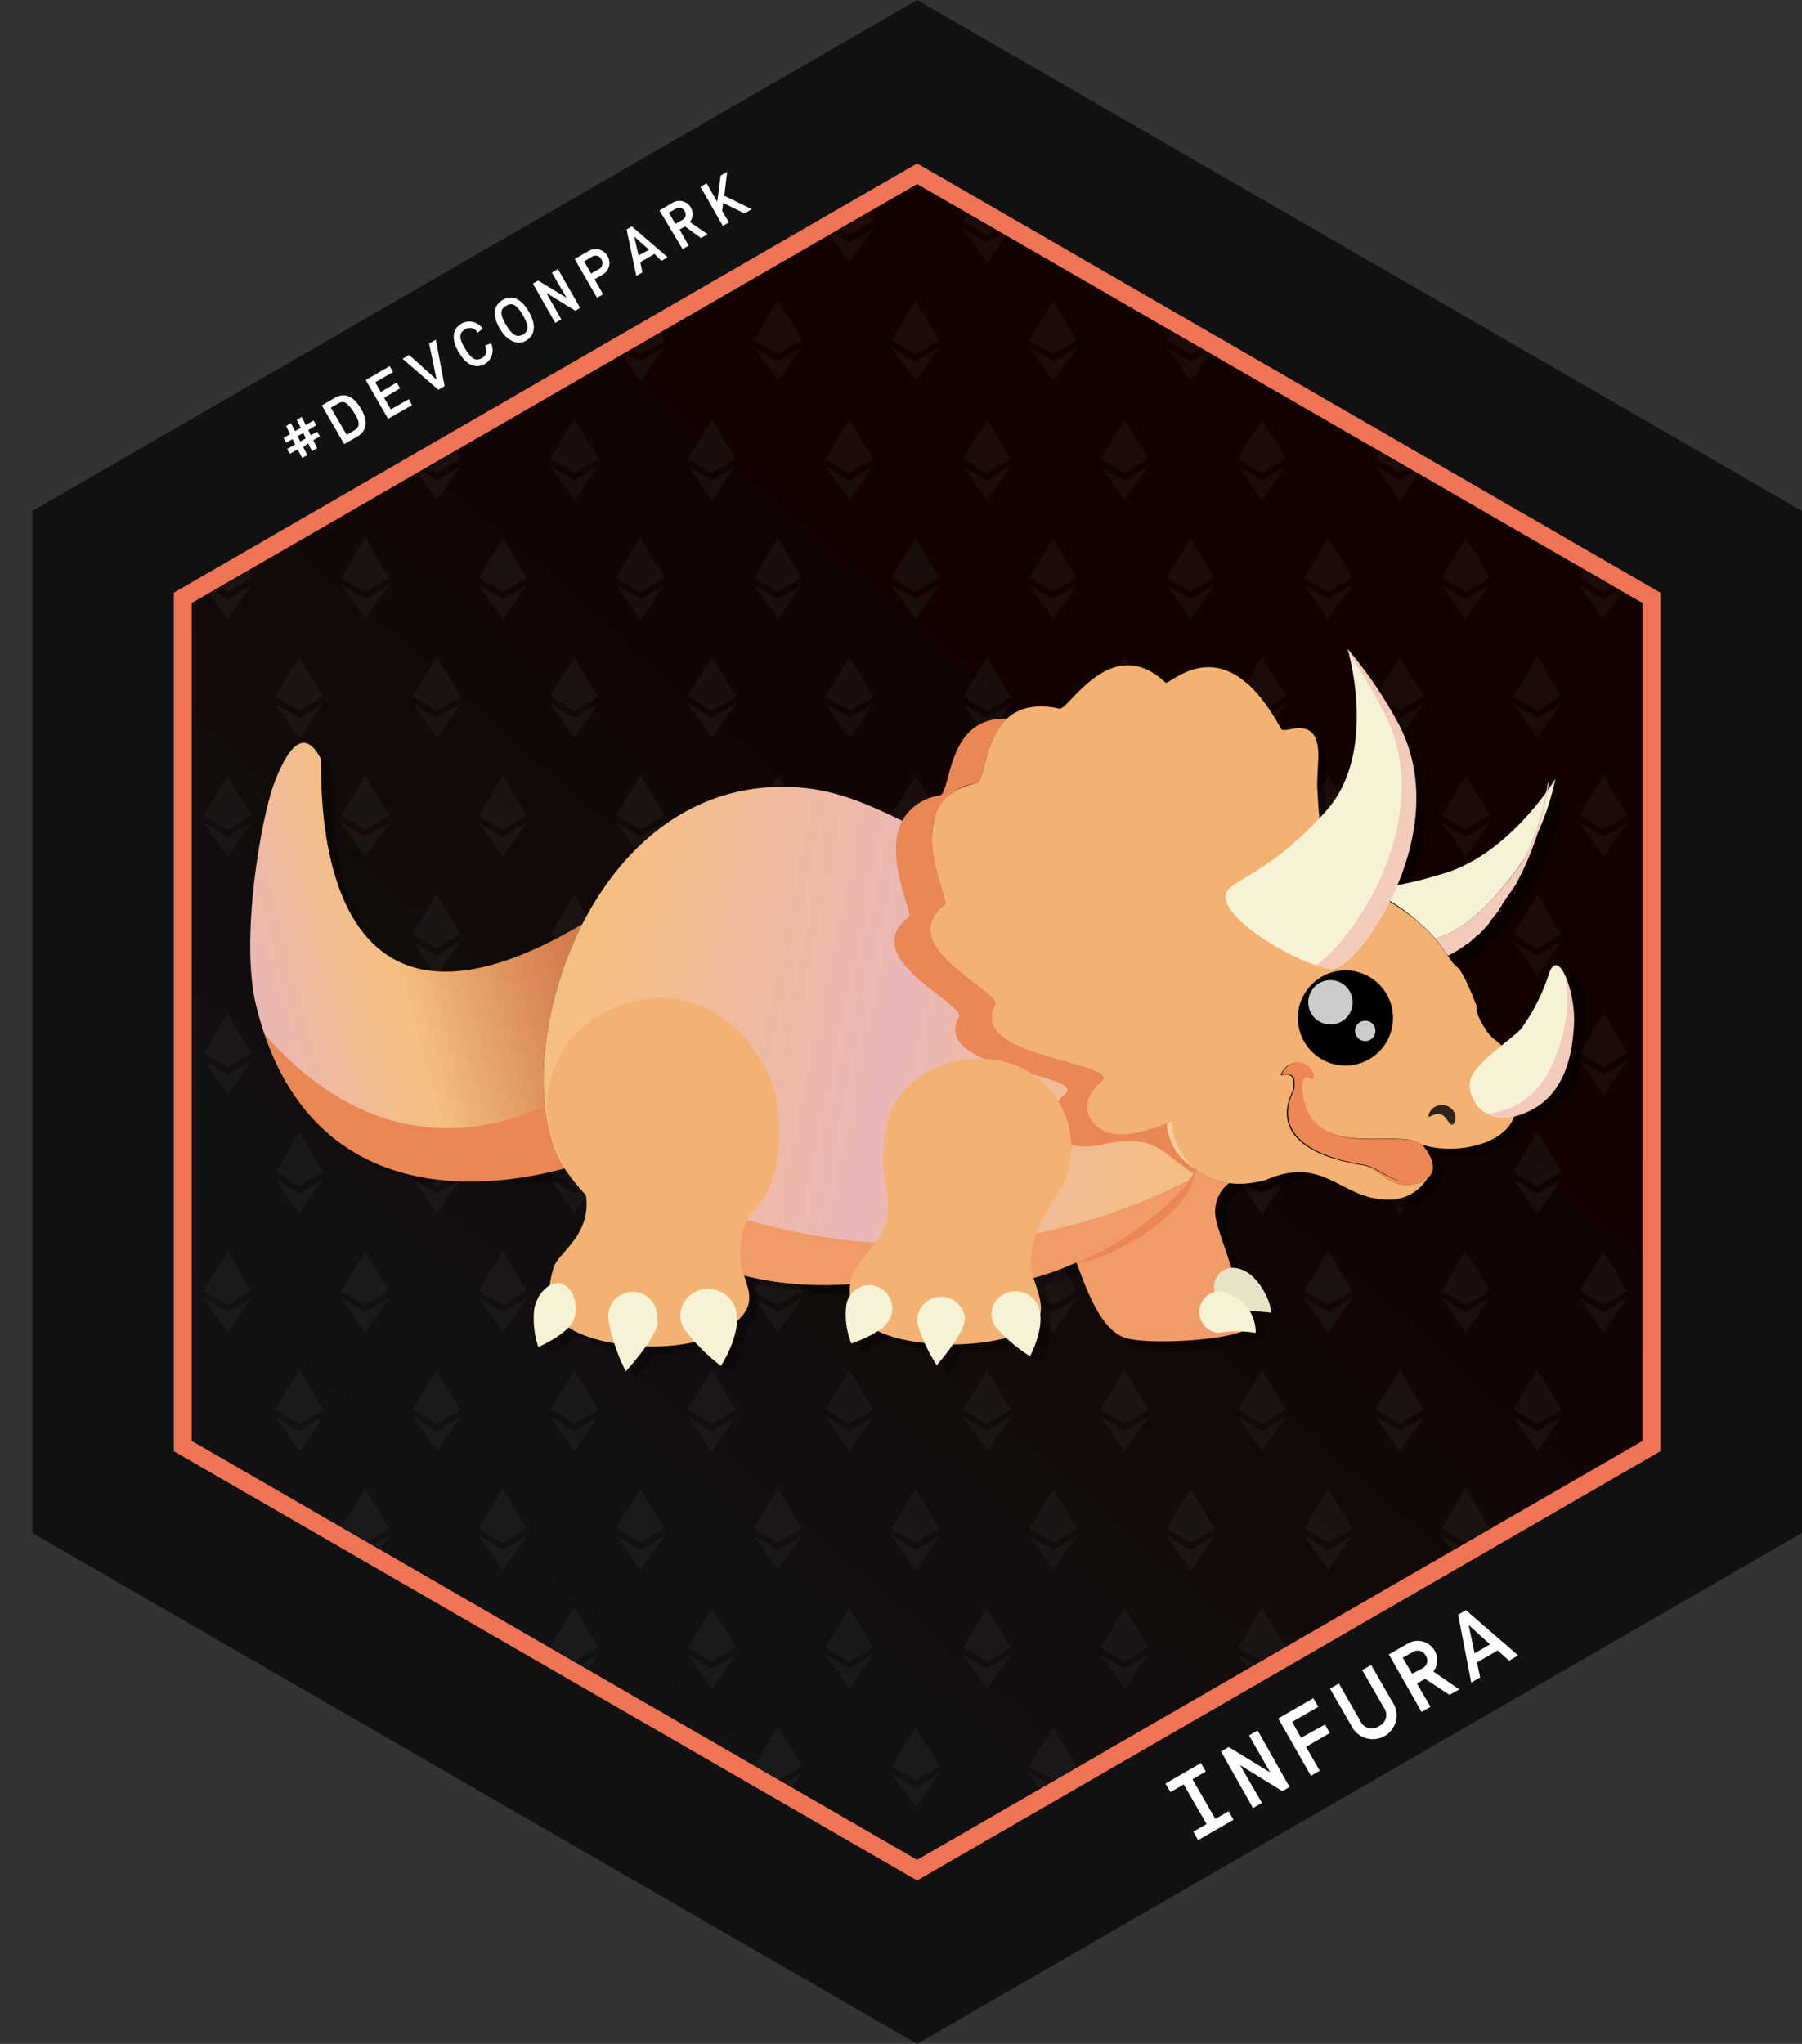<svg xmlns="http://www.w3.org/2000/svg" xmlns:xlink="http://www.w3.org/1999/xlink" viewBox="0 0 112.88 128"><rect x="0" y="0" width="112.88" height="128" fill="#333333" stroke="none"/><defs><style>.cls-1{fill:none}.cls-2{fill:#111}.cls-3{stroke:#ef7455;stroke-miterlimit:10;stroke-width:1.12px;fill:url(#linear-gradient)}.cls-4{clip-path:url(#clip-path)}.cls-5{opacity:.04}.cls-21,.cls-6{fill:#fff}.cls-16,.cls-7{opacity:.3}.cls-8{opacity:.15}.cls-9{fill:url(#linear-gradient-2)}.cls-10{fill:#ea8754}.cls-11{fill:#f19b68}.cls-12{fill:url(#linear-gradient-3)}.cls-13,.cls-14{fill:#f3b271}.cls-14,.cls-18{opacity:.5}.cls-15{fill:#ef8754}.cls-16,.cls-17{fill:#f6f2d5}.cls-18{fill:#f2a2a1}.cls-19{fill:#e8e3c7}.cls-20,.cls-21{opacity:.8}</style><linearGradient id="linear-gradient" x1="109.69" x2="24.55" y1="4.01" y2="101.78" gradientUnits="userSpaceOnUse"><stop offset=".42" stop-color="#120200"/><stop offset=".95" stop-color="#121212"/></linearGradient><clipPath id="clip-path"><polygon points="102.83 90.2 102.83 37.8 57.45 11.6 12.07 37.8 12.07 90.2 57.45 116.4 102.83 90.2" class="cls-1"/></clipPath><linearGradient id="linear-gradient-2" x1="15.7" x2="34.86" y1="62.93" y2="57.73" gradientUnits="userSpaceOnUse"><stop offset="0" stop-color="#eab7b8"/><stop offset=".29" stop-color="#f1bc92"/><stop offset=".48" stop-color="#f5bf7f"/><stop offset=".79" stop-color="#e0965f"/><stop offset="1" stop-color="#d47e4d"/></linearGradient><linearGradient id="linear-gradient-3" x1="36.2" x2="76.3" y1="62.01" y2="70.42" gradientUnits="userSpaceOnUse"><stop offset="0" stop-color="#f5bf7f"/><stop offset=".26" stop-color="#efbaa0"/><stop offset=".49" stop-color="#eab7b8"/><stop offset=".8" stop-color="#f1bc92"/><stop offset="1" stop-color="#f5bf7f"/></linearGradient></defs><title>infura</title><g id="Layer_2" data-name="Layer 2"><g id="Layer_1-2" data-name="Layer 1"><polygon points="112.88 96 112.88 32 57.45 0 2.02 32 2.02 96 57.45 128 112.88 96" class="cls-2"/><polygon points="103.45 90.56 103.45 37.44 57.45 10.88 11.45 37.44 11.45 90.56 57.45 117.12 103.45 90.56" class="cls-3"/><g class="cls-4"><g class="cls-5"><polygon points="3 13.85 1.5 11.37 0 13.85 1.5 14.74 3 13.85" class="cls-6"/><polygon points="1.5 15.2 0 14.31 1.5 16.44 3 14.31 1.5 15.2" class="cls-6"/><polygon points="11.62 13.85 10.12 11.37 8.62 13.85 10.12 14.74 11.62 13.85" class="cls-6"/><polygon points="10.12 15.2 8.62 14.31 10.12 16.44 11.62 14.31 10.12 15.2" class="cls-6"/><polygon points="20.23 13.85 18.74 11.37 17.24 13.85 18.74 14.74 20.23 13.85" class="cls-6"/><polygon points="18.74 15.2 17.24 14.31 18.74 16.44 20.24 14.31 18.74 15.2" class="cls-6"/><polygon points="28.85 13.85 27.35 11.37 25.86 13.85 27.35 14.74 28.85 13.85" class="cls-6"/><polygon points="27.35 15.2 25.85 14.31 27.36 16.44 28.85 14.31 27.35 15.2" class="cls-6"/><polygon points="37.47 13.85 35.97 11.37 34.48 13.85 35.97 14.74 37.47 13.85" class="cls-6"/><polygon points="35.97 15.2 34.47 14.31 35.98 16.44 37.47 14.31 35.97 15.2" class="cls-6"/><polygon points="46.09 13.85 44.59 11.37 43.09 13.85 44.59 14.74 46.09 13.85" class="cls-6"/><polygon points="44.59 15.2 43.09 14.31 44.59 16.44 46.09 14.31 44.59 15.2" class="cls-6"/><polygon points="54.7 13.85 53.21 11.37 51.71 13.85 53.21 14.74 54.7 13.85" class="cls-6"/><polygon points="53.21 15.2 51.71 14.31 53.21 16.44 54.71 14.31 53.21 15.2" class="cls-6"/><polygon points="63.32 13.85 61.83 11.37 60.33 13.85 61.83 14.74 63.32 13.85" class="cls-6"/><polygon points="61.83 15.2 60.33 14.31 61.83 16.44 63.33 14.31 61.83 15.2" class="cls-6"/><polygon points="71.94 13.85 70.44 11.37 68.95 13.85 70.44 14.74 71.94 13.85" class="cls-6"/><polygon points="70.44 15.2 68.94 14.31 70.45 16.44 71.94 14.31 70.44 15.2" class="cls-6"/><polygon points="80.56 13.85 79.06 11.37 77.56 13.85 79.06 14.74 80.56 13.85" class="cls-6"/><polygon points="79.06 15.2 77.56 14.31 79.06 16.44 80.56 14.31 79.06 15.2" class="cls-6"/><polygon points="89.18 13.85 87.68 11.37 86.18 13.85 87.68 14.74 89.18 13.85" class="cls-6"/><polygon points="87.68 15.2 86.18 14.31 87.68 16.44 89.18 14.31 87.68 15.2" class="cls-6"/><polygon points="97.8 13.85 96.3 11.37 94.8 13.85 96.3 14.74 97.8 13.85" class="cls-6"/><polygon points="96.3 15.2 94.8 14.31 96.3 16.44 97.8 14.31 96.3 15.2" class="cls-6"/><polygon points="106.41 13.85 104.92 11.37 103.42 13.85 104.92 14.74 106.41 13.85" class="cls-6"/><polygon points="104.92 15.2 103.42 14.31 104.92 16.44 106.42 14.31 104.92 15.2" class="cls-6"/><polygon points="7.14 21.3 5.64 18.81 4.14 21.3 5.64 22.18 7.14 21.3" class="cls-6"/><polygon points="5.64 22.64 4.14 21.75 5.64 23.88 7.14 21.75 5.64 22.64" class="cls-6"/><polygon points="15.75 21.3 14.26 18.81 12.76 21.3 14.26 22.18 15.75 21.3" class="cls-6"/><polygon points="14.26 22.64 12.76 21.75 14.26 23.88 15.76 21.75 14.26 22.64" class="cls-6"/><polygon points="24.37 21.3 22.88 18.81 21.38 21.3 22.88 22.18 24.37 21.3" class="cls-6"/><polygon points="22.88 22.64 21.38 21.75 22.88 23.88 24.38 21.75 22.88 22.64" class="cls-6"/><polygon points="32.99 21.3 31.49 18.81 30 21.3 31.49 22.18 32.99 21.3" class="cls-6"/><polygon points="31.49 22.64 29.99 21.75 31.5 23.88 32.99 21.75 31.49 22.64" class="cls-6"/><polygon points="41.61 21.3 40.11 18.81 38.61 21.3 40.11 22.18 41.61 21.3" class="cls-6"/><polygon points="40.11 22.64 38.61 21.75 40.11 23.88 41.61 21.75 40.11 22.64" class="cls-6"/><polygon points="50.23 21.3 48.73 18.81 47.23 21.3 48.73 22.18 50.23 21.3" class="cls-6"/><polygon points="48.73 22.64 47.23 21.75 48.73 23.88 50.23 21.75 48.73 22.64" class="cls-6"/><polygon points="58.84 21.3 57.35 18.81 55.85 21.3 57.35 22.18 58.84 21.3" class="cls-6"/><polygon points="57.35 22.64 55.85 21.75 57.35 23.88 58.85 21.75 57.35 22.64" class="cls-6"/><polygon points="67.46 21.3 65.97 18.81 64.47 21.3 65.97 22.18 67.46 21.3" class="cls-6"/><polygon points="65.97 22.64 64.47 21.75 65.97 23.88 67.47 21.75 65.97 22.64" class="cls-6"/><polygon points="76.08 21.3 74.58 18.81 73.09 21.3 74.58 22.18 76.08 21.3" class="cls-6"/><polygon points="74.58 22.64 73.08 21.75 74.59 23.88 76.08 21.75 74.58 22.64" class="cls-6"/><polygon points="84.7 21.3 83.2 18.81 81.7 21.3 83.2 22.18 84.7 21.3" class="cls-6"/><polygon points="83.2 22.64 81.7 21.75 83.2 23.88 84.7 21.75 83.2 22.64" class="cls-6"/><polygon points="93.32 21.3 91.82 18.81 90.32 21.3 91.82 22.18 93.32 21.3" class="cls-6"/><polygon points="91.82 22.64 90.32 21.75 91.82 23.88 93.32 21.75 91.82 22.64" class="cls-6"/><polygon points="101.94 21.3 100.44 18.81 98.94 21.3 100.44 22.18 101.94 21.3" class="cls-6"/><polygon points="100.44 22.64 98.94 21.75 100.44 23.88 101.94 21.75 100.44 22.64" class="cls-6"/><polygon points="110.55 21.3 109.06 18.81 107.56 21.3 109.06 22.18 110.55 21.3" class="cls-6"/><polygon points="109.06 22.64 107.56 21.75 109.06 23.88 110.56 21.75 109.06 22.64" class="cls-6"/><polygon points="3 28.74 1.5 26.26 0 28.74 1.5 29.62 3 28.74" class="cls-6"/><polygon points="1.5 30.08 0 29.19 1.5 31.32 3 29.19 1.5 30.08" class="cls-6"/><polygon points="11.62 28.74 10.12 26.26 8.62 28.74 10.12 29.62 11.62 28.74" class="cls-6"/><polygon points="10.12 30.08 8.62 29.19 10.12 31.32 11.62 29.19 10.12 30.08" class="cls-6"/><polygon points="20.23 28.74 18.74 26.26 17.24 28.74 18.74 29.62 20.23 28.74" class="cls-6"/><polygon points="18.74 30.08 17.24 29.19 18.74 31.32 20.24 29.19 18.74 30.08" class="cls-6"/><polygon points="28.85 28.74 27.35 26.26 25.86 28.74 27.35 29.62 28.85 28.74" class="cls-6"/><polygon points="27.35 30.08 25.85 29.19 27.36 31.32 28.85 29.19 27.35 30.08" class="cls-6"/><polygon points="37.47 28.74 35.97 26.26 34.48 28.74 35.97 29.62 37.47 28.74" class="cls-6"/><polygon points="35.97 30.08 34.47 29.19 35.98 31.32 37.47 29.19 35.97 30.08" class="cls-6"/><polygon points="46.09 28.74 44.59 26.26 43.09 28.74 44.59 29.62 46.09 28.74" class="cls-6"/><polygon points="44.59 30.08 43.09 29.19 44.59 31.32 46.09 29.19 44.59 30.08" class="cls-6"/><polygon points="54.7 28.74 53.21 26.26 51.71 28.74 53.21 29.62 54.7 28.74" class="cls-6"/><polygon points="53.21 30.08 51.71 29.19 53.21 31.32 54.71 29.19 53.21 30.08" class="cls-6"/><polygon points="63.32 28.74 61.83 26.26 60.33 28.74 61.83 29.62 63.32 28.74" class="cls-6"/><polygon points="61.83 30.08 60.33 29.19 61.83 31.32 63.33 29.19 61.83 30.08" class="cls-6"/><polygon points="71.94 28.74 70.44 26.26 68.95 28.74 70.44 29.62 71.94 28.74" class="cls-6"/><polygon points="70.44 30.08 68.94 29.19 70.45 31.32 71.94 29.19 70.44 30.08" class="cls-6"/><polygon points="80.56 28.74 79.06 26.26 77.56 28.74 79.06 29.62 80.56 28.74" class="cls-6"/><polygon points="79.06 30.08 77.56 29.19 79.06 31.32 80.56 29.19 79.06 30.08" class="cls-6"/><polygon points="89.18 28.74 87.68 26.26 86.18 28.74 87.68 29.62 89.18 28.74" class="cls-6"/><polygon points="87.68 30.08 86.18 29.19 87.68 31.32 89.18 29.19 87.68 30.08" class="cls-6"/><polygon points="97.8 28.74 96.3 26.26 94.8 28.74 96.3 29.62 97.8 28.74" class="cls-6"/><polygon points="96.3 30.08 94.8 29.19 96.3 31.32 97.8 29.19 96.3 30.08" class="cls-6"/><polygon points="106.41 28.74 104.92 26.26 103.42 28.74 104.92 29.62 106.41 28.74" class="cls-6"/><polygon points="104.92 30.08 103.42 29.19 104.92 31.32 106.42 29.19 104.92 30.08" class="cls-6"/><polygon points="7.14 36.18 5.64 33.7 4.14 36.18 5.64 37.06 7.14 36.18" class="cls-6"/><polygon points="5.64 37.52 4.14 36.64 5.64 38.77 7.14 36.64 5.64 37.52" class="cls-6"/><polygon points="15.75 36.18 14.26 33.7 12.76 36.18 14.26 37.06 15.75 36.18" class="cls-6"/><polygon points="14.26 37.52 12.76 36.64 14.26 38.77 15.76 36.64 14.26 37.52" class="cls-6"/><polygon points="24.37 36.18 22.88 33.7 21.38 36.18 22.88 37.06 24.37 36.18" class="cls-6"/><polygon points="22.88 37.52 21.38 36.64 22.88 38.77 24.38 36.64 22.88 37.52" class="cls-6"/><polygon points="32.99 36.18 31.49 33.7 30 36.18 31.49 37.06 32.99 36.18" class="cls-6"/><polygon points="31.49 37.52 29.99 36.64 31.5 38.77 32.99 36.64 31.49 37.52" class="cls-6"/><polygon points="41.61 36.18 40.11 33.7 38.61 36.18 40.11 37.06 41.61 36.18" class="cls-6"/><polygon points="40.11 37.52 38.61 36.64 40.11 38.77 41.61 36.64 40.11 37.52" class="cls-6"/><polygon points="50.23 36.18 48.73 33.7 47.23 36.18 48.73 37.06 50.23 36.18" class="cls-6"/><polygon points="48.73 37.52 47.23 36.64 48.73 38.77 50.23 36.64 48.73 37.52" class="cls-6"/><polygon points="58.84 36.18 57.35 33.7 55.85 36.18 57.35 37.06 58.84 36.18" class="cls-6"/><polygon points="57.35 37.52 55.85 36.64 57.35 38.77 58.85 36.64 57.35 37.52" class="cls-6"/><polygon points="67.46 36.18 65.97 33.7 64.47 36.18 65.97 37.06 67.46 36.18" class="cls-6"/><polygon points="65.97 37.52 64.47 36.64 65.97 38.77 67.47 36.64 65.97 37.52" class="cls-6"/><polygon points="76.08 36.18 74.58 33.7 73.09 36.18 74.58 37.06 76.08 36.18" class="cls-6"/><polygon points="74.58 37.52 73.08 36.64 74.59 38.77 76.08 36.64 74.58 37.52" class="cls-6"/><polygon points="84.7 36.18 83.2 33.7 81.7 36.18 83.2 37.06 84.7 36.18" class="cls-6"/><polygon points="83.2 37.52 81.7 36.64 83.2 38.77 84.7 36.64 83.2 37.52" class="cls-6"/><polygon points="93.32 36.18 91.82 33.7 90.32 36.18 91.82 37.06 93.32 36.18" class="cls-6"/><polygon points="91.82 37.52 90.32 36.64 91.82 38.77 93.32 36.64 91.82 37.52" class="cls-6"/><polygon points="101.94 36.18 100.44 33.7 98.94 36.18 100.44 37.06 101.94 36.18" class="cls-6"/><polygon points="100.44 37.52 98.94 36.64 100.44 38.77 101.94 36.64 100.44 37.52" class="cls-6"/><polygon points="110.55 36.18 109.06 33.7 107.56 36.18 109.06 37.06 110.55 36.18" class="cls-6"/><polygon points="109.06 37.52 107.56 36.64 109.06 38.77 110.56 36.64 109.06 37.52" class="cls-6"/><polygon points="3 43.62 1.5 41.14 0 43.62 1.5 44.51 3 43.62" class="cls-6"/><polygon points="1.5 44.97 0 44.08 1.5 46.21 3 44.08 1.5 44.97" class="cls-6"/><polygon points="11.62 43.62 10.12 41.14 8.62 43.62 10.12 44.51 11.62 43.62" class="cls-6"/><polygon points="10.12 44.97 8.62 44.08 10.12 46.21 11.62 44.08 10.12 44.97" class="cls-6"/><polygon points="20.23 43.62 18.74 41.14 17.24 43.62 18.74 44.51 20.23 43.62" class="cls-6"/><polygon points="18.74 44.97 17.24 44.08 18.74 46.21 20.24 44.08 18.74 44.97" class="cls-6"/><polygon points="28.85 43.62 27.35 41.14 25.86 43.62 27.35 44.51 28.85 43.62" class="cls-6"/><polygon points="27.35 44.97 25.85 44.08 27.36 46.21 28.85 44.08 27.35 44.97" class="cls-6"/><polygon points="37.47 43.62 35.97 41.14 34.48 43.62 35.97 44.51 37.47 43.62" class="cls-6"/><polygon points="35.97 44.97 34.47 44.08 35.98 46.21 37.47 44.08 35.97 44.97" class="cls-6"/><polygon points="46.09 43.62 44.59 41.14 43.09 43.62 44.59 44.51 46.09 43.62" class="cls-6"/><polygon points="44.59 44.97 43.09 44.08 44.59 46.21 46.09 44.08 44.59 44.97" class="cls-6"/><polygon points="54.7 43.62 53.21 41.14 51.71 43.62 53.21 44.51 54.7 43.62" class="cls-6"/><polygon points="53.21 44.97 51.71 44.08 53.21 46.21 54.71 44.08 53.21 44.97" class="cls-6"/><polygon points="63.32 43.62 61.83 41.14 60.33 43.62 61.83 44.51 63.32 43.62" class="cls-6"/><polygon points="61.83 44.97 60.33 44.08 61.83 46.21 63.33 44.08 61.83 44.97" class="cls-6"/><polygon points="71.94 43.62 70.44 41.14 68.95 43.62 70.44 44.51 71.94 43.62" class="cls-6"/><polygon points="70.44 44.97 68.94 44.08 70.45 46.21 71.94 44.08 70.44 44.97" class="cls-6"/><polygon points="80.56 43.62 79.06 41.14 77.56 43.62 79.06 44.51 80.56 43.62" class="cls-6"/><polygon points="79.06 44.97 77.56 44.08 79.06 46.21 80.56 44.08 79.06 44.97" class="cls-6"/><polygon points="89.18 43.62 87.68 41.14 86.18 43.62 87.68 44.51 89.18 43.62" class="cls-6"/><polygon points="87.68 44.97 86.18 44.08 87.68 46.21 89.18 44.08 87.68 44.97" class="cls-6"/><polygon points="97.8 43.62 96.3 41.14 94.8 43.62 96.3 44.51 97.8 43.62" class="cls-6"/><polygon points="96.3 44.97 94.8 44.08 96.3 46.21 97.8 44.08 96.3 44.97" class="cls-6"/><polygon points="106.41 43.62 104.92 41.14 103.42 43.62 104.92 44.51 106.41 43.62" class="cls-6"/><polygon points="104.92 44.97 103.42 44.08 104.92 46.21 106.42 44.08 104.92 44.97" class="cls-6"/><polygon points="7.14 51.07 5.64 48.58 4.14 51.07 5.64 51.95 7.14 51.07" class="cls-6"/><polygon points="5.64 52.41 4.14 51.52 5.64 53.65 7.14 51.52 5.64 52.41" class="cls-6"/><polygon points="15.75 51.07 14.26 48.58 12.76 51.07 14.26 51.95 15.75 51.07" class="cls-6"/><polygon points="14.26 52.41 12.76 51.52 14.26 53.65 15.76 51.52 14.26 52.41" class="cls-6"/><polygon points="24.37 51.07 22.88 48.58 21.38 51.07 22.88 51.95 24.37 51.07" class="cls-6"/><polygon points="22.88 52.41 21.38 51.52 22.88 53.65 24.38 51.52 22.88 52.41" class="cls-6"/><polygon points="32.99 51.07 31.49 48.58 30 51.07 31.49 51.95 32.99 51.07" class="cls-6"/><polygon points="31.49 52.41 29.99 51.52 31.5 53.65 32.99 51.52 31.49 52.41" class="cls-6"/><polygon points="41.61 51.07 40.11 48.58 38.61 51.07 40.11 51.95 41.61 51.07" class="cls-6"/><polygon points="40.11 52.41 38.61 51.52 40.11 53.65 41.61 51.52 40.11 52.41" class="cls-6"/><polygon points="50.23 51.07 48.73 48.58 47.23 51.07 48.73 51.95 50.23 51.07" class="cls-6"/><polygon points="48.73 52.41 47.23 51.52 48.73 53.65 50.23 51.52 48.73 52.41" class="cls-6"/><polygon points="58.84 51.07 57.35 48.58 55.85 51.07 57.35 51.95 58.84 51.07" class="cls-6"/><polygon points="57.35 52.41 55.85 51.52 57.35 53.65 58.85 51.52 57.35 52.41" class="cls-6"/><polygon points="67.46 51.07 65.97 48.58 64.47 51.07 65.97 51.95 67.46 51.07" class="cls-6"/><polygon points="65.97 52.41 64.47 51.52 65.97 53.65 67.47 51.52 65.97 52.41" class="cls-6"/><polygon points="76.08 51.07 74.58 48.58 73.09 51.07 74.58 51.95 76.08 51.07" class="cls-6"/><polygon points="74.58 52.41 73.08 51.52 74.59 53.65 76.08 51.52 74.58 52.41" class="cls-6"/><polygon points="84.7 51.07 83.2 48.58 81.7 51.07 83.2 51.95 84.7 51.07" class="cls-6"/><polygon points="83.2 52.41 81.7 51.52 83.2 53.65 84.7 51.52 83.2 52.41" class="cls-6"/><polygon points="93.32 51.07 91.82 48.58 90.32 51.07 91.82 51.95 93.32 51.07" class="cls-6"/><polygon points="91.82 52.41 90.32 51.52 91.82 53.65 93.32 51.52 91.82 52.41" class="cls-6"/><polygon points="101.94 51.07 100.44 48.58 98.94 51.07 100.44 51.95 101.94 51.07" class="cls-6"/><polygon points="100.44 52.41 98.94 51.52 100.44 53.65 101.94 51.52 100.44 52.41" class="cls-6"/><polygon points="110.55 51.07 109.06 48.58 107.56 51.07 109.06 51.95 110.55 51.07" class="cls-6"/><polygon points="109.06 52.41 107.56 51.52 109.06 53.65 110.56 51.52 109.06 52.41" class="cls-6"/><polygon points="3 58.51 1.5 56.03 0 58.51 1.5 59.39 3 58.51" class="cls-6"/><polygon points="1.5 59.85 0 58.97 1.5 61.09 3 58.97 1.5 59.85" class="cls-6"/><polygon points="11.62 58.51 10.12 56.03 8.62 58.51 10.12 59.39 11.62 58.51" class="cls-6"/><polygon points="10.12 59.85 8.62 58.97 10.12 61.09 11.62 58.97 10.12 59.85" class="cls-6"/><polygon points="20.23 58.51 18.74 56.03 17.24 58.51 18.74 59.39 20.23 58.51" class="cls-6"/><polygon points="18.74 59.85 17.24 58.97 18.74 61.09 20.24 58.97 18.74 59.85" class="cls-6"/><polygon points="28.85 58.51 27.35 56.03 25.86 58.51 27.35 59.39 28.85 58.51" class="cls-6"/><polygon points="27.35 59.85 25.85 58.97 27.36 61.09 28.85 58.97 27.35 59.85" class="cls-6"/><polygon points="37.47 58.51 35.97 56.03 34.48 58.51 35.97 59.39 37.47 58.51" class="cls-6"/><polygon points="35.97 59.85 34.47 58.97 35.98 61.09 37.47 58.97 35.97 59.85" class="cls-6"/><polygon points="46.09 58.51 44.59 56.03 43.09 58.51 44.59 59.39 46.09 58.51" class="cls-6"/><polygon points="44.59 59.85 43.09 58.97 44.59 61.09 46.09 58.97 44.59 59.85" class="cls-6"/><polygon points="54.7 58.51 53.21 56.03 51.71 58.51 53.21 59.39 54.7 58.51" class="cls-6"/><polygon points="53.21 59.85 51.71 58.97 53.21 61.09 54.71 58.97 53.21 59.85" class="cls-6"/><polygon points="63.32 58.51 61.83 56.03 60.33 58.51 61.83 59.39 63.32 58.51" class="cls-6"/><polygon points="61.83 59.85 60.33 58.97 61.83 61.09 63.33 58.97 61.83 59.85" class="cls-6"/><polygon points="71.94 58.51 70.44 56.03 68.95 58.51 70.44 59.39 71.94 58.51" class="cls-6"/><polygon points="70.44 59.85 68.94 58.97 70.45 61.09 71.94 58.97 70.44 59.85" class="cls-6"/><polygon points="80.56 58.51 79.06 56.03 77.56 58.51 79.06 59.39 80.56 58.51" class="cls-6"/><polygon points="79.06 59.85 77.56 58.97 79.06 61.09 80.56 58.97 79.06 59.85" class="cls-6"/><polygon points="89.18 58.51 87.68 56.03 86.18 58.51 87.68 59.39 89.18 58.51" class="cls-6"/><polygon points="87.68 59.85 86.18 58.97 87.68 61.09 89.18 58.97 87.68 59.85" class="cls-6"/><polygon points="97.8 58.51 96.3 56.03 94.8 58.51 96.3 59.39 97.8 58.51" class="cls-6"/><polygon points="96.3 59.85 94.8 58.97 96.3 61.09 97.8 58.97 96.3 59.85" class="cls-6"/><polygon points="106.41 58.51 104.92 56.03 103.42 58.51 104.92 59.39 106.41 58.51" class="cls-6"/><polygon points="104.92 59.85 103.42 58.97 104.92 61.09 106.42 58.97 104.92 59.85" class="cls-6"/><polygon points="7.14 65.95 5.64 63.47 4.14 65.95 5.64 66.83 7.14 65.95" class="cls-6"/><polygon points="5.64 67.29 4.14 66.41 5.64 68.54 7.14 66.41 5.64 67.29" class="cls-6"/><polygon points="15.75 65.95 14.26 63.47 12.76 65.95 14.26 66.83 15.75 65.95" class="cls-6"/><polygon points="14.26 67.29 12.76 66.41 14.26 68.54 15.76 66.41 14.26 67.29" class="cls-6"/><polygon points="24.37 65.95 22.88 63.47 21.38 65.95 22.88 66.83 24.37 65.95" class="cls-6"/><polygon points="22.88 67.29 21.38 66.41 22.88 68.54 24.38 66.41 22.88 67.29" class="cls-6"/><polygon points="32.99 65.95 31.49 63.47 30 65.95 31.49 66.83 32.99 65.95" class="cls-6"/><polygon points="31.49 67.29 29.99 66.41 31.5 68.54 32.99 66.41 31.49 67.29" class="cls-6"/><polygon points="41.61 65.95 40.11 63.47 38.61 65.95 40.11 66.83 41.61 65.95" class="cls-6"/><polygon points="40.11 67.29 38.61 66.41 40.11 68.54 41.61 66.41 40.11 67.29" class="cls-6"/><polygon points="50.23 65.95 48.73 63.47 47.23 65.95 48.73 66.83 50.23 65.95" class="cls-6"/><polygon points="48.73 67.29 47.23 66.41 48.73 68.54 50.23 66.41 48.73 67.29" class="cls-6"/><polygon points="58.84 65.95 57.35 63.47 55.85 65.95 57.35 66.83 58.84 65.95" class="cls-6"/><polygon points="57.35 67.29 55.85 66.41 57.35 68.54 58.85 66.41 57.35 67.29" class="cls-6"/><polygon points="67.46 65.95 65.97 63.47 64.47 65.95 65.97 66.83 67.46 65.95" class="cls-6"/><polygon points="65.97 67.29 64.47 66.41 65.97 68.54 67.47 66.41 65.97 67.29" class="cls-6"/><polygon points="76.08 65.95 74.58 63.47 73.09 65.95 74.58 66.83 76.08 65.95" class="cls-6"/><polygon points="74.58 67.29 73.08 66.41 74.59 68.54 76.08 66.41 74.58 67.29" class="cls-6"/><polygon points="84.7 65.95 83.2 63.47 81.7 65.95 83.2 66.83 84.7 65.95" class="cls-6"/><polygon points="83.2 67.29 81.7 66.41 83.2 68.54 84.7 66.41 83.2 67.29" class="cls-6"/><polygon points="93.32 65.95 91.82 63.47 90.32 65.95 91.82 66.83 93.32 65.95" class="cls-6"/><polygon points="91.82 67.29 90.32 66.41 91.82 68.54 93.32 66.41 91.82 67.29" class="cls-6"/><polygon points="101.94 65.95 100.44 63.47 98.94 65.95 100.44 66.83 101.94 65.95" class="cls-6"/><polygon points="100.44 67.29 98.94 66.41 100.44 68.54 101.94 66.41 100.44 67.29" class="cls-6"/><polygon points="110.55 65.95 109.06 63.47 107.56 65.95 109.06 66.83 110.55 65.95" class="cls-6"/><polygon points="109.06 67.29 107.56 66.41 109.06 68.54 110.56 66.41 109.06 67.29" class="cls-6"/><polygon points="3 73.39 1.5 70.91 0 73.39 1.5 74.28 3 73.39" class="cls-6"/><polygon points="1.5 74.74 0 73.85 1.5 75.98 3 73.85 1.5 74.74" class="cls-6"/><polygon points="11.62 73.39 10.12 70.91 8.62 73.39 10.12 74.28 11.62 73.39" class="cls-6"/><polygon points="10.12 74.74 8.62 73.85 10.12 75.98 11.62 73.85 10.12 74.74" class="cls-6"/><polygon points="20.23 73.39 18.74 70.91 17.24 73.39 18.74 74.28 20.23 73.39" class="cls-6"/><polygon points="18.74 74.74 17.24 73.85 18.74 75.98 20.24 73.85 18.74 74.74" class="cls-6"/><polygon points="28.85 73.39 27.35 70.91 25.86 73.39 27.35 74.28 28.85 73.39" class="cls-6"/><polygon points="27.35 74.74 25.85 73.85 27.36 75.98 28.85 73.85 27.35 74.74" class="cls-6"/><polygon points="37.47 73.39 35.97 70.91 34.48 73.39 35.97 74.28 37.47 73.39" class="cls-6"/><polygon points="35.97 74.74 34.47 73.85 35.98 75.98 37.47 73.85 35.97 74.74" class="cls-6"/><polygon points="46.09 73.39 44.59 70.91 43.09 73.39 44.59 74.28 46.09 73.39" class="cls-6"/><polygon points="44.59 74.74 43.09 73.85 44.59 75.98 46.09 73.85 44.59 74.74" class="cls-6"/><polygon points="54.7 73.39 53.21 70.91 51.71 73.39 53.21 74.28 54.7 73.39" class="cls-6"/><polygon points="53.21 74.74 51.71 73.85 53.21 75.98 54.71 73.85 53.21 74.74" class="cls-6"/><polygon points="63.32 73.39 61.83 70.91 60.33 73.39 61.83 74.28 63.32 73.39" class="cls-6"/><polygon points="61.83 74.74 60.33 73.85 61.83 75.98 63.33 73.85 61.83 74.74" class="cls-6"/><polygon points="71.94 73.39 70.44 70.91 68.95 73.39 70.44 74.28 71.94 73.39" class="cls-6"/><polygon points="70.44 74.74 68.94 73.85 70.45 75.98 71.94 73.85 70.44 74.74" class="cls-6"/><polygon points="80.56 73.39 79.06 70.91 77.56 73.39 79.06 74.28 80.56 73.39" class="cls-6"/><polygon points="79.06 74.74 77.56 73.85 79.06 75.98 80.56 73.85 79.06 74.74" class="cls-6"/><polygon points="89.18 73.39 87.68 70.91 86.18 73.39 87.68 74.28 89.18 73.39" class="cls-6"/><polygon points="87.68 74.74 86.18 73.85 87.68 75.98 89.18 73.85 87.68 74.74" class="cls-6"/><polygon points="97.8 73.39 96.3 70.91 94.8 73.39 96.3 74.28 97.8 73.39" class="cls-6"/><polygon points="96.3 74.74 94.8 73.85 96.3 75.98 97.8 73.85 96.3 74.74" class="cls-6"/><polygon points="106.41 73.39 104.92 70.91 103.42 73.39 104.92 74.28 106.41 73.39" class="cls-6"/><polygon points="104.92 74.74 103.42 73.85 104.92 75.98 106.42 73.85 104.92 74.74" class="cls-6"/><polygon points="7.14 80.84 5.64 78.36 4.14 80.84 5.64 81.72 7.14 80.84" class="cls-6"/><polygon points="5.64 82.18 4.14 81.29 5.64 83.42 7.14 81.29 5.64 82.18" class="cls-6"/><polygon points="15.75 80.84 14.26 78.36 12.76 80.84 14.26 81.72 15.75 80.84" class="cls-6"/><polygon points="14.26 82.18 12.76 81.29 14.26 83.42 15.76 81.29 14.26 82.18" class="cls-6"/><polygon points="24.37 80.84 22.88 78.36 21.38 80.84 22.88 81.72 24.37 80.84" class="cls-6"/><polygon points="22.88 82.18 21.38 81.29 22.88 83.42 24.38 81.29 22.88 82.18" class="cls-6"/><polygon points="32.99 80.84 31.49 78.36 30 80.84 31.49 81.72 32.99 80.84" class="cls-6"/><polygon points="31.49 82.18 29.99 81.29 31.5 83.42 32.99 81.29 31.49 82.18" class="cls-6"/><polygon points="41.61 80.84 40.11 78.36 38.61 80.84 40.11 81.72 41.61 80.84" class="cls-6"/><polygon points="40.11 82.18 38.61 81.29 40.11 83.42 41.61 81.29 40.11 82.18" class="cls-6"/><polygon points="50.23 80.84 48.73 78.36 47.23 80.84 48.73 81.72 50.23 80.84" class="cls-6"/><polygon points="48.73 82.18 47.23 81.29 48.73 83.42 50.23 81.29 48.73 82.18" class="cls-6"/><polygon points="58.84 80.84 57.35 78.36 55.85 80.84 57.35 81.72 58.84 80.84" class="cls-6"/><polygon points="57.35 82.18 55.85 81.29 57.35 83.42 58.85 81.29 57.35 82.18" class="cls-6"/><polygon points="67.46 80.84 65.97 78.36 64.47 80.84 65.97 81.72 67.46 80.84" class="cls-6"/><polygon points="65.97 82.18 64.47 81.29 65.97 83.42 67.47 81.29 65.97 82.18" class="cls-6"/><polygon points="76.08 80.84 74.58 78.36 73.09 80.84 74.58 81.72 76.08 80.84" class="cls-6"/><polygon points="74.58 82.18 73.08 81.29 74.59 83.42 76.08 81.29 74.58 82.18" class="cls-6"/><polygon points="84.7 80.84 83.2 78.36 81.7 80.84 83.2 81.72 84.7 80.84" class="cls-6"/><polygon points="83.2 82.18 81.7 81.29 83.2 83.42 84.7 81.29 83.2 82.18" class="cls-6"/><polygon points="93.32 80.84 91.82 78.36 90.32 80.84 91.82 81.72 93.32 80.84" class="cls-6"/><polygon points="91.82 82.18 90.32 81.29 91.82 83.42 93.32 81.29 91.82 82.18" class="cls-6"/><polygon points="101.94 80.84 100.44 78.36 98.94 80.84 100.44 81.72 101.94 80.84" class="cls-6"/><polygon points="100.44 82.18 98.94 81.29 100.44 83.42 101.94 81.29 100.44 82.18" class="cls-6"/><polygon points="110.55 80.84 109.06 78.36 107.56 80.84 109.06 81.72 110.55 80.84" class="cls-6"/><polygon points="109.06 82.18 107.56 81.29 109.06 83.42 110.56 81.29 109.06 82.18" class="cls-6"/><polygon points="3 88.28 1.5 85.8 0 88.28 1.5 89.16 3 88.28" class="cls-6"/><polygon points="1.5 89.62 0 88.74 1.5 90.86 3 88.74 1.5 89.62" class="cls-6"/><polygon points="11.62 88.28 10.12 85.8 8.62 88.28 10.12 89.16 11.62 88.28" class="cls-6"/><polygon points="10.12 89.62 8.62 88.74 10.12 90.86 11.62 88.74 10.12 89.62" class="cls-6"/><polygon points="20.23 88.28 18.74 85.8 17.24 88.28 18.74 89.16 20.23 88.28" class="cls-6"/><polygon points="18.74 89.62 17.24 88.74 18.74 90.86 20.24 88.74 18.74 89.62" class="cls-6"/><polygon points="28.85 88.28 27.35 85.8 25.86 88.28 27.35 89.16 28.85 88.28" class="cls-6"/><polygon points="27.35 89.62 25.85 88.74 27.36 90.86 28.85 88.74 27.35 89.62" class="cls-6"/><polygon points="37.47 88.28 35.97 85.8 34.48 88.28 35.97 89.16 37.47 88.28" class="cls-6"/><polygon points="35.97 89.62 34.47 88.74 35.98 90.86 37.47 88.74 35.97 89.62" class="cls-6"/><polygon points="46.09 88.28 44.59 85.8 43.09 88.28 44.59 89.16 46.09 88.28" class="cls-6"/><polygon points="44.59 89.62 43.09 88.74 44.59 90.86 46.09 88.74 44.59 89.62" class="cls-6"/><polygon points="54.7 88.28 53.21 85.8 51.71 88.28 53.21 89.16 54.7 88.28" class="cls-6"/><polygon points="53.21 89.62 51.71 88.74 53.21 90.86 54.71 88.74 53.21 89.62" class="cls-6"/><polygon points="63.32 88.28 61.83 85.8 60.33 88.28 61.83 89.16 63.32 88.28" class="cls-6"/><polygon points="61.83 89.62 60.33 88.74 61.83 90.86 63.33 88.74 61.83 89.62" class="cls-6"/><polygon points="71.94 88.28 70.44 85.8 68.95 88.28 70.44 89.16 71.94 88.28" class="cls-6"/><polygon points="70.44 89.62 68.94 88.74 70.45 90.86 71.94 88.74 70.44 89.62" class="cls-6"/><polygon points="80.56 88.28 79.06 85.8 77.56 88.28 79.06 89.16 80.56 88.28" class="cls-6"/><polygon points="79.06 89.62 77.56 88.74 79.06 90.86 80.56 88.74 79.06 89.62" class="cls-6"/><polygon points="89.18 88.28 87.68 85.8 86.18 88.28 87.68 89.16 89.18 88.28" class="cls-6"/><polygon points="87.68 89.62 86.18 88.74 87.68 90.86 89.18 88.74 87.68 89.62" class="cls-6"/><polygon points="97.8 88.28 96.3 85.8 94.8 88.28 96.3 89.16 97.8 88.28" class="cls-6"/><polygon points="96.3 89.62 94.8 88.74 96.3 90.86 97.8 88.74 96.3 89.62" class="cls-6"/><polygon points="106.41 88.28 104.92 85.8 103.42 88.28 104.92 89.16 106.41 88.28" class="cls-6"/><polygon points="104.92 89.62 103.42 88.74 104.92 90.86 106.42 88.74 104.92 89.62" class="cls-6"/><polygon points="7.14 95.72 5.64 93.24 4.14 95.72 5.64 96.61 7.14 95.72" class="cls-6"/><polygon points="5.64 97.06 4.14 96.18 5.64 98.31 7.14 96.18 5.64 97.06" class="cls-6"/><polygon points="15.75 95.72 14.26 93.24 12.76 95.72 14.26 96.61 15.75 95.72" class="cls-6"/><polygon points="14.26 97.06 12.76 96.18 14.26 98.31 15.76 96.18 14.26 97.06" class="cls-6"/><polygon points="24.37 95.72 22.88 93.24 21.38 95.72 22.88 96.61 24.37 95.72" class="cls-6"/><polygon points="22.88 97.06 21.38 96.18 22.88 98.31 24.38 96.18 22.88 97.06" class="cls-6"/><polygon points="32.99 95.72 31.49 93.24 30 95.72 31.49 96.61 32.99 95.72" class="cls-6"/><polygon points="31.49 97.06 29.99 96.18 31.5 98.31 32.99 96.18 31.49 97.06" class="cls-6"/><polygon points="41.61 95.72 40.11 93.24 38.61 95.72 40.11 96.61 41.61 95.72" class="cls-6"/><polygon points="40.11 97.06 38.61 96.18 40.11 98.31 41.61 96.18 40.11 97.06" class="cls-6"/><polygon points="50.23 95.72 48.73 93.24 47.23 95.72 48.73 96.61 50.23 95.72" class="cls-6"/><polygon points="48.73 97.06 47.23 96.18 48.73 98.31 50.23 96.18 48.73 97.06" class="cls-6"/><polygon points="58.84 95.72 57.35 93.24 55.85 95.72 57.35 96.61 58.84 95.72" class="cls-6"/><polygon points="57.35 97.06 55.85 96.18 57.35 98.31 58.85 96.18 57.35 97.06" class="cls-6"/><polygon points="67.46 95.72 65.97 93.24 64.47 95.72 65.97 96.61 67.46 95.72" class="cls-6"/><polygon points="65.97 97.06 64.47 96.18 65.97 98.31 67.47 96.18 65.97 97.06" class="cls-6"/><polygon points="76.08 95.72 74.58 93.24 73.09 95.72 74.58 96.61 76.08 95.72" class="cls-6"/><polygon points="74.58 97.06 73.08 96.18 74.59 98.31 76.08 96.18 74.58 97.06" class="cls-6"/><polygon points="84.7 95.72 83.2 93.24 81.7 95.72 83.2 96.61 84.7 95.72" class="cls-6"/><polygon points="83.2 97.06 81.7 96.18 83.2 98.31 84.7 96.18 83.2 97.06" class="cls-6"/><polygon points="93.32 95.72 91.82 93.24 90.32 95.72 91.82 96.61 93.32 95.72" class="cls-6"/><polygon points="91.82 97.06 90.32 96.18 91.82 98.31 93.32 96.18 91.82 97.06" class="cls-6"/><polygon points="101.94 95.72 100.44 93.24 98.94 95.72 100.44 96.61 101.94 95.72" class="cls-6"/><polygon points="100.44 97.06 98.94 96.18 100.44 98.31 101.94 96.18 100.44 97.06" class="cls-6"/><polygon points="110.55 95.72 109.06 93.24 107.56 95.72 109.06 96.61 110.55 95.72" class="cls-6"/><polygon points="109.06 97.06 107.56 96.18 109.06 98.31 110.56 96.18 109.06 97.06" class="cls-6"/><polygon points="3 103.17 1.5 100.68 0 103.17 1.5 104.05 3 103.17" class="cls-6"/><polygon points="1.5 104.51 0 103.62 1.5 105.75 3 103.62 1.5 104.51" class="cls-6"/><polygon points="11.62 103.17 10.12 100.68 8.62 103.17 10.12 104.05 11.62 103.17" class="cls-6"/><polygon points="10.12 104.51 8.62 103.62 10.12 105.75 11.62 103.62 10.12 104.51" class="cls-6"/><polygon points="20.23 103.17 18.74 100.68 17.24 103.17 18.74 104.05 20.23 103.17" class="cls-6"/><polygon points="18.74 104.51 17.24 103.62 18.74 105.75 20.24 103.62 18.74 104.51" class="cls-6"/><polygon points="28.85 103.17 27.35 100.68 25.86 103.17 27.35 104.05 28.85 103.17" class="cls-6"/><polygon points="27.35 104.51 25.85 103.62 27.36 105.75 28.85 103.62 27.35 104.51" class="cls-6"/><polygon points="37.47 103.17 35.97 100.68 34.48 103.17 35.97 104.05 37.47 103.17" class="cls-6"/><polygon points="35.97 104.51 34.47 103.62 35.98 105.75 37.47 103.62 35.97 104.51" class="cls-6"/><polygon points="46.09 103.17 44.59 100.68 43.09 103.17 44.59 104.05 46.09 103.17" class="cls-6"/><polygon points="44.59 104.51 43.09 103.62 44.59 105.75 46.09 103.62 44.59 104.51" class="cls-6"/><polygon points="54.7 103.17 53.21 100.68 51.71 103.17 53.21 104.05 54.7 103.17" class="cls-6"/><polygon points="53.21 104.51 51.71 103.62 53.21 105.75 54.71 103.62 53.21 104.51" class="cls-6"/><polygon points="63.32 103.17 61.83 100.68 60.33 103.17 61.83 104.05 63.32 103.17" class="cls-6"/><polygon points="61.83 104.51 60.33 103.62 61.83 105.75 63.33 103.62 61.83 104.51" class="cls-6"/><polygon points="71.94 103.17 70.44 100.68 68.95 103.17 70.44 104.05 71.94 103.17" class="cls-6"/><polygon points="70.44 104.51 68.94 103.62 70.45 105.75 71.94 103.62 70.44 104.51" class="cls-6"/><polygon points="80.56 103.17 79.06 100.68 77.56 103.17 79.06 104.05 80.56 103.17" class="cls-6"/><polygon points="79.06 104.51 77.56 103.62 79.06 105.75 80.56 103.62 79.06 104.51" class="cls-6"/><polygon points="89.18 103.17 87.68 100.68 86.18 103.17 87.68 104.05 89.18 103.17" class="cls-6"/><polygon points="87.68 104.51 86.18 103.62 87.68 105.75 89.18 103.62 87.68 104.51" class="cls-6"/><polygon points="97.8 103.17 96.3 100.68 94.8 103.17 96.3 104.05 97.8 103.17" class="cls-6"/><polygon points="96.3 104.51 94.8 103.62 96.3 105.75 97.8 103.62 96.3 104.51" class="cls-6"/><polygon points="106.41 103.17 104.92 100.68 103.42 103.17 104.92 104.05 106.41 103.17" class="cls-6"/><polygon points="104.92 104.51 103.42 103.62 104.92 105.75 106.42 103.62 104.92 104.51" class="cls-6"/><polygon points="7.14 110.61 5.64 108.13 4.14 110.61 5.64 111.49 7.14 110.61" class="cls-6"/><polygon points="5.64 111.95 4.14 111.06 5.64 113.19 7.14 111.06 5.64 111.95" class="cls-6"/><polygon points="15.75 110.61 14.26 108.13 12.76 110.61 14.26 111.49 15.75 110.61" class="cls-6"/><polygon points="14.26 111.95 12.76 111.06 14.26 113.19 15.76 111.06 14.26 111.95" class="cls-6"/><polygon points="24.37 110.61 22.88 108.13 21.38 110.61 22.88 111.49 24.37 110.61" class="cls-6"/><polygon points="22.88 111.95 21.38 111.06 22.88 113.19 24.38 111.06 22.88 111.95" class="cls-6"/><polygon points="32.99 110.61 31.49 108.13 30 110.61 31.49 111.49 32.99 110.61" class="cls-6"/><polygon points="31.49 111.95 29.99 111.06 31.5 113.19 32.99 111.06 31.49 111.95" class="cls-6"/><polygon points="41.61 110.61 40.11 108.13 38.61 110.61 40.11 111.49 41.61 110.61" class="cls-6"/><polygon points="40.11 111.95 38.61 111.06 40.11 113.19 41.61 111.06 40.11 111.95" class="cls-6"/><polygon points="50.23 110.61 48.73 108.13 47.23 110.61 48.73 111.49 50.23 110.61" class="cls-6"/><polygon points="48.73 111.95 47.23 111.06 48.73 113.19 50.23 111.06 48.73 111.95" class="cls-6"/><polygon points="58.84 110.61 57.35 108.13 55.85 110.61 57.35 111.49 58.84 110.61" class="cls-6"/><polygon points="57.35 111.95 55.85 111.06 57.35 113.19 58.85 111.06 57.35 111.95" class="cls-6"/><polygon points="67.46 110.61 65.97 108.13 64.47 110.61 65.97 111.49 67.46 110.61" class="cls-6"/><polygon points="65.97 111.95 64.47 111.06 65.97 113.19 67.47 111.06 65.97 111.95" class="cls-6"/><polygon points="76.08 110.61 74.58 108.13 73.09 110.61 74.58 111.49 76.08 110.61" class="cls-6"/><polygon points="74.58 111.95 73.08 111.06 74.59 113.19 76.08 111.06 74.58 111.95" class="cls-6"/><polygon points="84.7 110.61 83.2 108.13 81.7 110.61 83.2 111.49 84.7 110.61" class="cls-6"/><polygon points="83.2 111.95 81.7 111.06 83.2 113.19 84.7 111.06 83.2 111.95" class="cls-6"/><polygon points="93.32 110.61 91.82 108.13 90.32 110.61 91.82 111.49 93.32 110.61" class="cls-6"/><polygon points="91.82 111.95 90.32 111.06 91.82 113.19 93.32 111.06 91.82 111.95" class="cls-6"/><polygon points="101.94 110.61 100.44 108.13 98.94 110.61 100.44 111.49 101.94 110.61" class="cls-6"/><polygon points="100.44 111.95 98.94 111.06 100.44 113.19 101.94 111.06 100.44 111.95" class="cls-6"/><polygon points="110.55 110.61 109.06 108.13 107.56 110.61 109.06 111.49 110.55 110.61" class="cls-6"/><polygon points="109.06 111.95 107.56 111.06 109.06 113.19 110.56 111.06 109.06 111.95" class="cls-6"/></g></g><path d="M99.23,64.19a.53.53,0,0,0,0-.13V64s0-.08,0-.12a.28.28,0,0,0,0-.09.49.49,0,0,0,0-.12.28.28,0,0,0,0-.09s0-.08,0-.13v-.08a.51.51,0,0,1,0-.13v-.07l0-.14v-.07l0-.14v-.06l0-.14,0-.05a.83.83,0,0,0,0-.15v0c0-.05,0-.1,0-.15v0c0-.05,0-.1-.05-.15v0c0-.05,0-.1,0-.15h0l-.06-.15h0a.61.61,0,0,0-.07-.14h0c-.32-.68-.72-.87-1,0a11.81,11.81,0,0,1-1.7,3.34A8.75,8.75,0,0,1,94.7,66l-.08-.06,0,0-.16-.12,0,0-.13-.12,0,0-.14-.13,0,0L94,65.32h0l-.12-.14,0,0L93.72,65v0l-.09-.13,0,0-.09-.14,0,0-.08-.13v0a1.09,1.09,0,0,1-.08-.15l0,0s0-.09-.08-.14v0a.54.54,0,0,1-.07-.13v0a1,1,0,0,1-.07-.15l0,0L93,63.64l0-.06a.61.61,0,0,1,0-.12l0-.07,0-.07-.35-.86h0c-.06-.13-.11-.27-.18-.4h0l-.09-.19v0c-.06-.13-.13-.26-.2-.39v0c-.07-.13-.14-.27-.22-.4l0,0-.12-.2v0c0-.06-.09-.13-.14-.2h0l-.14-.2h0l.11-.05h0a2.68,2.68,0,0,0,.33-.18h0l.13-.08,0,0,.13-.09,0,0,.17-.12h0l.18-.13,0,0,.14-.11,0,0,.13-.11.05,0,.15-.13,0,0A1.54,1.54,0,0,0,93.3,59l0,0,.16-.15.06-.06.13-.13.06-.06.13-.14.06-.06.17-.19,0,0L94.3,58l.06-.07.14-.16.06-.09a1,1,0,0,0,.13-.16l.07-.08.15-.19,0-.06.2-.27,0-.06.16-.21a.86.86,0,0,1,.07-.1l.14-.19.07-.11.14-.21.06-.09.21-.32a17.78,17.78,0,0,0,2.07-6.41h0l-.06.1h0c-.43.69-3.16,4.82-7.09,6-1.18.34-2.09.56-2.8.7,1.29-3.06,1.88-7-.12-10.41a26.56,26.56,0,0,0-3-4.36l0,.14c.26.94,1.62,6.63-1.37,10l-.43.46c-.07-.67-.1-1.37-.15-2.08s0-1.18.07-1.77c.08-2.91-2.12-1.43-2.33-1.82-3.58-6.62-7-2.59-7.23-2.85C70.23,40.05,67.55,45,67,44.89a3.45,3.45,0,0,0-3.29.62c-3.84-.15-3.46,4.66-4.22,4.82a3.15,3.15,0,0,0-2.34,1.58,18.23,18.23,0,0,0-5.92-2c-6.75-.76-11.5,3.35-14.13,8.5h0C19.45,68.85,20.87,48.32,20.72,48c-1.13-2.19-2.21-.34-2.94,1.63s-2.16,9.57-1.09,13.87c.15.62.33,1.21.52,1.77h0a1,1,0,0,0,.05.16l.11.3a1.34,1.34,0,0,0,.07.18l.11.3.07.15c0,.1.08.21.13.31l0,.07c.18.4.37.79.57,1.15l0,0c.06.1.11.2.17.29l.06.11.16.26.08.13L19,69l.09.14.16.22.09.13.16.21a1.13,1.13,0,0,1,.1.13l.16.2.11.13.16.19.11.12.16.18.11.11.17.18.12.11.17.16.11.1.18.16.11.1.19.15.11.09.19.15.11.08.2.14.1.07.21.15.09.05.23.15,0,0a10.74,10.74,0,0,0,1.21.63h0l.26.11.07,0,.24.1.1,0,.22.08.11,0,.22.07.12,0,.22.07.12,0,.22.06L26,74l.21.06.13,0,.21,0,.14,0,.21,0,.13,0,.21,0,.13,0,.22,0h.13l.21,0,.13,0,.22,0h.12l.23,0h.11l.23,0h.1l.24,0h.07c.41,0,.82,0,1.22,0h1.05l.2,0H32l.19,0h.14l.18,0,.14,0,.18,0,.13,0,.18,0,.14,0,.17,0,.13,0,.17,0,.14,0,.16,0,.14,0,.16,0,.13,0,.15,0,.14,0,.15,0,.13,0,.15,0,.13,0,.14,0,.13,0,.13,0,.16,0,.1,0,.18.27a13,13,0,0,0,1.13,1.4c.39,2.54-1.69,3.61-2,4.56A4.7,4.7,0,0,0,35,81a2.17,2.17,0,0,0-.91,1.41,5.63,5.63,0,0,0,.25,2.42,6.67,6.67,0,0,0,1.87-1.2,8,8,0,0,0,2.89,1c.32.88.74,1.74.74,1.74a17.12,17.12,0,0,0,1.21-1.55,12,12,0,0,0,3-.3A18.79,18.79,0,0,0,45.79,86a6.53,6.53,0,0,0,1-2.81c1.12-1,.69-1.9.4-2.84h0l.85.2h.06l.37.07.21,0,.32.06.52.07.22,0,.41,0,.2,0L51,81a20.22,20.22,0,0,0,2.92,0,2.91,2.91,0,0,0,0,.78,2,2,0,0,0-.29.7A4.67,4.67,0,0,0,54,84.65a8.07,8.07,0,0,0,1.65-.78,9.13,9.13,0,0,0,2.93.76c.36.71.78,1.38.78,1.38s.53-.61,1-1.29a14,14,0,0,0,3.33-.41,17.15,17.15,0,0,0,1.51,1.13,5.46,5.46,0,0,0,.64-2.63,5,5,0,0,0-.43-2.29l.26-.07.06,0A22.07,22.07,0,0,0,68,79.6h.07c.7,1.87,1.48,4,2.86,4.65,1.11.53,6,.29,7.49-.32a.18.18,0,0,0,.07-.05,2.46,2.46,0,0,1,.82.09,2.25,2.25,0,0,0-.37-1.32,4.14,4.14,0,0,1,1.33.07c.11-.39-.8-2.85-2.46-2.8h0c-.45-1.38-.92-2.65-1-3a2.21,2.21,0,0,1,.84-2.36,5.85,5.85,0,0,0,1,0h0A7,7,0,0,0,80,74.4c3.63-1.61,4.67,1.27,7.69,1.22a2.71,2.71,0,0,0,2.44-1.38l-.09,0c.48-.26.6-1-.29-2.1,1.82.68,5.25.18,5.86-1.77h0l.13,0,.08,0,.14,0,.09,0,.15-.07.08,0,.24-.11c2.5-1.22,2.67-4.28,2.74-5.39,0-.06,0-.13,0-.2v-.28Z" class="cls-7"/><path d="M99.23,64.19a.53.53,0,0,0,0-.13V64s0-.08,0-.12a.28.28,0,0,0,0-.09.49.49,0,0,0,0-.12.28.28,0,0,0,0-.09s0-.08,0-.13v-.08a.51.51,0,0,1,0-.13v-.07l0-.14v-.07l0-.14v-.06l0-.14,0-.05a.83.83,0,0,0,0-.15v0c0-.05,0-.1,0-.15v0c0-.05,0-.1-.05-.15v0c0-.05,0-.1,0-.15h0l-.06-.15h0a.61.61,0,0,0-.07-.14h0c-.32-.68-.72-.87-1,0a11.81,11.81,0,0,1-1.7,3.34A8.75,8.75,0,0,1,94.7,66l-.08-.06,0,0-.16-.12,0,0-.13-.12,0,0-.14-.13,0,0L94,65.32h0l-.12-.14,0,0L93.72,65v0l-.09-.13,0,0-.09-.14,0,0-.08-.13v0a1.09,1.09,0,0,1-.08-.15l0,0s0-.09-.08-.14v0a.54.54,0,0,1-.07-.13v0a1,1,0,0,1-.07-.15l0,0L93,63.64l0-.06a.61.61,0,0,1,0-.12l0-.07,0-.07-.35-.86h0c-.06-.13-.11-.27-.18-.4h0l-.09-.19v0c-.06-.13-.13-.26-.2-.39v0c-.07-.13-.14-.27-.22-.4l0,0-.12-.2v0c0-.06-.09-.13-.14-.2h0l-.14-.2h0l.11-.05h0a2.68,2.68,0,0,0,.33-.18h0l.13-.08,0,0,.13-.09,0,0,.17-.12h0l.18-.13,0,0,.14-.11,0,0,.13-.11.05,0,.15-.13,0,0A1.54,1.54,0,0,0,93.3,59l0,0,.16-.15.06-.06.13-.13.06-.06.13-.14.06-.06.17-.19,0,0L94.3,58l.06-.07.14-.16.06-.09a1,1,0,0,0,.13-.16l.07-.08.15-.19,0-.06.2-.27,0-.06.16-.21a.86.86,0,0,1,.07-.1l.14-.19.07-.11.14-.21.06-.09.21-.32a17.78,17.78,0,0,0,2.07-6.41h0l-.06.1h0c-.43.69-3.16,4.82-7.09,6-1.18.34-2.09.56-2.8.7,1.29-3.06,1.88-7-.12-10.41a26.56,26.56,0,0,0-3-4.36l0,.14c.26.94,1.62,6.63-1.37,10l-.43.46c-.07-.67-.1-1.37-.15-2.08s0-1.18.07-1.77c.08-2.91-2.12-1.43-2.33-1.82-3.58-6.62-7-2.59-7.23-2.85a3.1,3.1,0,0,0-4.22-.44A40.3,40.3,0,0,1,76.1,65.28a41.31,41.31,0,0,1-2.52,14.29,8.76,8.76,0,0,1,2.07-.25,8.59,8.59,0,0,1,2,.23c-.41-1.23-.8-2.31-.83-2.59a2.21,2.21,0,0,1,.84-2.36,5.85,5.85,0,0,0,1,0h0A7,7,0,0,0,80,74.4c3.63-1.61,4.67,1.27,7.69,1.22a2.71,2.71,0,0,0,2.44-1.38l-.09,0c.48-.26.6-1-.29-2.1,1.82.68,5.25.18,5.86-1.77h0l.13,0,.08,0,.14,0,.09,0,.15-.07.08,0,.24-.11c2.5-1.22,2.67-4.28,2.74-5.39,0-.06,0-.13,0-.2v-.28Z" class="cls-8"/><path d="M36.47,57.88C18.81,68.35,20.24,47.81,20.09,47.51c-1.13-2.19-2.22-.33-2.95,1.63S15,58.71,16.05,63c3.06,12.36,13.68,11.65,19.28,10.12C33.28,69.85,33.71,63.29,36.47,57.88Z" class="cls-9"/><path d="M34.14,69.29c-5,2.2-11.42,2.4-17.53-4.47l0,0c3.6,10.52,13.44,9.8,18.76,8.35A9.1,9.1,0,0,1,34.14,69.29Z" class="cls-10"/><path d="M77,74.09A4.06,4.06,0,0,1,74.71,73h0l.24.21c-.7,1.55-3.6,4.15-7.53,5.83.7,1.88,1.48,4,2.86,4.67,1.12.53,6,.29,7.5-.32.88-.37-1.52-6.25-1.6-7A2.22,2.22,0,0,1,77,74.09Z" class="cls-11"/><path d="M73.5,70.48c.13-.31.78-.58,1.52-.8V69.5c-1.45.6-3.25,1.54-4.09,1.38-1.4-.26-4.08-1-1.45-3.25.7-.59-4.22-1.94-5.62-2.34s-1.53-2.09-1.13-2.23,0-.56-.21-.68c-1.39-1.05-5.61-3.66-3.15-5.26.81-.52-1.33-3.76-.36-4.53-2.7-1.19-5.32-2.86-8.42-3.22-14-1.58-19.41,17.9-15.09,24,1.87,2.64,3.86,3.69,5.69,3.95a16.68,16.68,0,0,0,9.15,3.09,19.59,19.59,0,0,0,5.15-.34c9.1,2.63,18.14-3.95,19.45-6.86A4.25,4.25,0,0,1,73.5,70.48Z" class="cls-12"/><path d="M73.09,70.34a9.27,9.27,0,0,1-1.88.56,6.37,6.37,0,0,0,1.88-.56Z" class="cls-11"/><path d="M74.92,73.22a3.49,3.49,0,0,1-1.83-2.88,6.37,6.37,0,0,1-1.88.56,4.93,4.93,0,0,1-1.41.1c-1.39-.22-2.57-1.69-.81-3.23,1.5-1.31-8.46-1.48-6.64-4.83.46-.86-6.51-3.68-3.12-6.3.18-.15-.87-2.32-.82-4.32a3.1,3.1,0,0,1,2.73-3.26c.55-.11.5-2.72,1.94-4.05-3.85-.15-3.46,4.65-4.22,4.81a3.22,3.22,0,0,0-2.35,1.58c-1.16,2.22.68,5.81.44,6-3.39,2.62,3.58,5.44,3.11,6.3-1.81,3.35,8.15,3.52,6.65,4.83-2,1.74-.22,3.34,1.33,3.27a4.92,4.92,0,0,0,1.3-.2c3.14-.51,3.22.45,5.46,1.92,0-.1.1-.19.14-.28Z" class="cls-10"/><path d="M94.16,65.53,94,65.41l0,0-.15-.12,0,0-.13-.12,0,0L93.49,65l0,0-.12-.13h0l-.12-.14,0,0a1.34,1.34,0,0,1-.11-.14l0,0L93,64.35v0a.71.71,0,0,1-.1-.14l0,0a1,1,0,0,0-.08-.14h0a1.09,1.09,0,0,0-.08-.15l0,0-.07-.15,0,0-.06-.13,0,0-.06-.15,0-.05a.61.61,0,0,0-.05-.12l0-.06a.61.61,0,0,0,0-.12l0-.08,0-.07c-.12-.28-.23-.56-.35-.86h0l-.18-.4h0l-.09-.2h0l-.2-.4v0l-.23-.4v0L91,60.3l0,0a2.14,2.14,0,0,0-.13-.19h0l-.15-.2,0,0-.15-.2h0c-.87-1.37-2.42-2.9-5.63-4.32-2.2-1-2.28-3.52-2.43-6.16,0-.58.05-1.17.07-1.77.08-2.91-2.12-1.42-2.33-1.81C76.65,39,73.27,43,73,42.74c-3.4-3.2-6.08,1.76-6.63,1.64-4.93-1.08-4.41,4.51-5.23,4.68-5,1-1.59,7.33-1.91,7.58-3.39,2.62,3.58,5.44,3.12,6.3-1.82,3.35,8.14,3.52,6.64,4.83-2,1.74-.22,3.34,1.33,3.27a4.92,4.92,0,0,0,1.3-.2,9.8,9.8,0,0,0,1.81-.65c-.23.87,1,4.2,4.61,3.93h0a7,7,0,0,0,1.26-.23C83,72.29,84,75.17,87,75.12a2.75,2.75,0,0,0,2.44-1.38l-.09,0-.13.22c-2.16.88-2.56-.83-3.92-1-3.13-.5-5.68-1.91-4.31-4.68a1.89,1.89,0,0,0,0-.75c-.29-.53-1.09.16-.6-.5a1,1,0,0,1,1.85.39c.06.31-.19,0-.41,0s-.35.28-.34.5c.22,5.07,6,2.62,7.52,3.73,2.08.78,6.26,0,5.93-2.7C94.87,67.82,95.38,66.37,94.16,65.53Z" class="cls-13"/><path d="M85.32,72.94c1.36.22,1.76,1.93,3.92,1l.13-.22C87.29,74.58,86.66,73.16,85.32,72.94Z" class="cls-14"/><path d="M85.32,72.94c1.36.22,1.76,1.93,3.92,1l.13-.22C87.29,74.58,86.66,73.16,85.32,72.94Z" class="cls-15"/><path d="M89.08,71.67c-1.55-1.11-7.3,1.34-7.52-3.73,0-.22.19-.5.34-.5s.47.27.41,0A1,1,0,0,0,80.46,67c-.49.66.31,0,.6.5a1.89,1.89,0,0,1,0,.75c-1.37,2.77,1.18,4.18,4.31,4.68,1.34.22,2,1.64,4.05.83C89.85,73.51,90,72.76,89.08,71.67Z" class="cls-15"/><path d="M73.43,70.19l-.34.15h0a3.49,3.49,0,0,0,1.83,2.88l0,0s0,0,0,0A3.77,3.77,0,0,1,73.43,70.19Z" class="cls-16"/><path d="M94.93,55.82c0,.07-.09.13-.13.19S94.89,55.89,94.93,55.82Z" class="cls-17"/><path d="M93,58.15l-.13.13Z" class="cls-17"/><path d="M91.17,59.64l-.32.17Z" class="cls-17"/><path d="M93.67,57.46c-.07.07-.13.15-.19.22S93.6,57.53,93.67,57.46Z" class="cls-17"/><path d="M92.07,59l-.14.11Z" class="cls-17"/><path d="M94.73,56.11c-.06.07-.11.15-.16.22S94.67,56.18,94.73,56.11Z" class="cls-17"/><path d="M91.72,59.29l-.17.11Z" class="cls-17"/><path d="M91.34,59.54l-.13.08Z" class="cls-17"/><path d="M94.28,56.71l-.15.19Z" class="cls-17"/><path d="M92.85,58.33l-.16.16Z" class="cls-17"/><path d="M94.53,56.39c-.07.09-.14.17-.2.26C94.39,56.56,94.46,56.48,94.53,56.39Z" class="cls-17"/><path d="M91.51,59.43l-.13.08Z" class="cls-17"/><path d="M91.89,59.16l-.17.12Z" class="cls-17"/><path d="M93.86,57.23a1.07,1.07,0,0,1-.14.16A1.07,1.07,0,0,0,93.86,57.23Z" class="cls-17"/><path d="M89.91,58.78c1.4-.38,3.29-1.72,5.44-4.81a15.9,15.9,0,0,0,2.08-5.19c-.44.69-3.16,4.83-7.09,5.95a27.72,27.72,0,0,1-4.58,1A12.37,12.37,0,0,1,89.91,58.78Z" class="cls-17"/><path d="M90.72,59.88h0l.11-.06Z" class="cls-17"/><path d="M92.44,58.71l-.14.12Z" class="cls-17"/><path d="M92.66,58.51l-.18.16Z" class="cls-17"/><path d="M95.15,55.51l-.15.2Z" class="cls-17"/><path d="M92.25,58.87l-.13.11Z" class="cls-17"/><path d="M93.23,58l-.13.13Z" class="cls-17"/><path d="M95.42,55.1l-.21.31Z" class="cls-17"/><path d="M93.46,57.69l-.17.19Z" class="cls-17"/><path d="M94.06,57s-.09.1-.13.16S94,57,94.06,57Z" class="cls-17"/><path d="M90.69,59.89h0Z" class="cls-17"/><path d="M90,60.13l-.13,0Z" class="cls-17"/><path d="M89.89,60.17l-.13,0Z" class="cls-17"/><path d="M90.66,59.9l-.13.06Z" class="cls-17"/><path d="M90.51,60l-.45.15Z" class="cls-17"/><path d="M93.72,57.39l0,.07Z" class="cls-18"/><path d="M93.48,57.68h0Z" class="cls-18"/><path d="M95.21,55.41l-.06.1Z" class="cls-18"/><path d="M94.8,56l-.07.1Z" class="cls-18"/><path d="M95,55.71l-.07.11Z" class="cls-18"/><path d="M93.93,57.15l-.07.08Z" class="cls-18"/><path d="M97.43,48.78h0l.06-.1Z" class="cls-18"/><path d="M94.13,56.9l-.07.09Z" class="cls-18"/><path d="M94.33,56.65l0,.06Z" class="cls-18"/><path d="M94.57,56.33l0,.06Z" class="cls-18"/><path d="M92.3,58.83l0,0Z" class="cls-18"/><path d="M91.55,59.4l0,0Z" class="cls-18"/><path d="M91.93,59.13l0,0Z" class="cls-18"/><path d="M91.38,59.51l0,0Z" class="cls-18"/><path d="M91.72,59.28h0Z" class="cls-18"/><path d="M90.85,59.81h0Z" class="cls-18"/><path d="M91.21,59.62l0,0Z" class="cls-18"/><path d="M93.29,57.88l-.06.07Z" class="cls-18"/><path d="M92.9,58.28l-.05,0Z" class="cls-18"/><path d="M93.1,58.08l-.07.07Z" class="cls-18"/><path d="M92.12,59l-.05,0Z" class="cls-18"/><path d="M92.48,58.67l0,0Z" class="cls-18"/><path d="M92.69,58.49l0,0Z" class="cls-18"/><path d="M90.06,60.12h0Z" class="cls-13"/><path d="M90.06,60.12h0Z" class="cls-18"/><path d="M89.76,60.19Z" class="cls-13"/><path d="M89.76,60.19Z" class="cls-18"/><path d="M89.91,60.16h0Z" class="cls-13"/><path d="M89.91,60.16h0Z" class="cls-18"/><path d="M90.53,60h0Z" class="cls-13"/><path d="M90.53,60h0Z" class="cls-18"/><path d="M90.69,59.89h0Z" class="cls-13"/><path d="M90.69,59.89h0Z" class="cls-18"/><path d="M89.91,58.78a8.73,8.73,0,0,1,.64.87h0l.15.2,0,0,.11-.06h0l.32-.17,0,0,.13-.08,0,0,.13-.08,0,0,.17-.11h0l.17-.12,0,0,.14-.11.05,0,.13-.11,0,0,.14-.12,0,0,.18-.16,0,0,.16-.16.05,0,.13-.13.07-.07.13-.13.06-.07.17-.19h0c.06-.07.12-.15.19-.22l0-.07a1.07,1.07,0,0,0,.14-.16l.07-.08c0-.06.09-.11.13-.16l.07-.09.15-.19,0-.06c.06-.09.13-.17.2-.26l0-.06c.05-.07.1-.15.16-.22l.07-.1c0-.06.09-.12.13-.19l.07-.11.15-.2.06-.1.21-.31a17.87,17.87,0,0,0,2.07-6.42l-.06.1A15.9,15.9,0,0,1,95.35,54C93.2,57.06,91.31,58.4,89.91,58.78Z" class="cls-17"/><path d="M89.91,58.78a8.73,8.73,0,0,1,.64.87h0l.15.2,0,0,.11-.06h0l.32-.17,0,0,.13-.08,0,0,.13-.08,0,0,.17-.11h0l.17-.12,0,0,.14-.11.05,0,.13-.11,0,0,.14-.12,0,0,.18-.16,0,0,.16-.16.05,0,.13-.13.07-.07.13-.13.06-.07.17-.19h0c.06-.07.12-.15.19-.22l0-.07a1.07,1.07,0,0,0,.14-.16l.07-.08c0-.06.09-.11.13-.16l.07-.09.15-.19,0-.06c.06-.09.13-.17.2-.26l0-.06c.05-.07.1-.15.16-.22l.07-.1c0-.06.09-.12.13-.19l.07-.11.15-.2.06-.1.21-.31a17.87,17.87,0,0,0,2.07-6.42l-.06.1A15.9,15.9,0,0,1,95.35,54C93.2,57.06,91.31,58.4,89.91,58.78Z" class="cls-18"/><path d="M76.77,56.1c-.1,1.68,5.12,4.57,6.71,4.57S91.41,51.88,87.42,45a26.23,26.23,0,0,0-3-4.35s1.94,6.45-1.34,10.12C79.4,54.91,76.83,55.12,76.77,56.1Z" class="cls-17"/><path d="M95.31,64.39c-.49.63-3.07,2.23-3.23,3.35s1,3.16,3.77,1.81c2.5-1.22,2.67-4.28,2.74-5.38.12-2.06-1-5-1.58-3.13A12.16,12.16,0,0,1,95.31,64.39Z" class="cls-17"/><path d="M87.42,45a26.23,26.23,0,0,0-3-4.35,1.11,1.11,0,0,1,0,.13,35.15,35.15,0,0,1,2.29,3.88c3.39,6.58-2,14.33-4.28,15.78a3.81,3.81,0,0,0,1,.21C85.07,60.67,91.41,51.88,87.42,45Z" class="cls-18"/><path d="M98,61a7.82,7.82,0,0,1,0,3.34c-.27,1.16-1,4.38-3.88,5.22a4.77,4.77,0,0,1-1,.2,3,3,0,0,0,2.74-.23c2.5-1.22,2.67-4.28,2.74-5.38A7.27,7.27,0,0,0,98,61Z" class="cls-18"/><path d="M74.56,73.85l0,0a17.67,17.67,0,0,1-7.23,5.26h0c1.31.07,7.06-2.61,7.49-5.6A3.68,3.68,0,0,1,74.56,73.85Z" class="cls-10"/><path d="M74.56,73.85a36,36,0,0,1-17,4.07,37.63,37.63,0,0,1-10.85-1.56,5.35,5.35,0,0,0-.38,2.58,3.77,3.77,0,0,0,.19.92,20.33,20.33,0,0,0,3.78.58,19.59,19.59,0,0,0,5.15-.34,17.8,17.8,0,0,0,11.88-1,17.67,17.67,0,0,0,7.23-5.26Z" class="cls-11"/><path d="M37.71,63.51a6.53,6.53,0,0,0-3.1,7.8,7.77,7.77,0,0,0,2.08,3.45h0c.41,2.57-1.69,3.65-2,4.6-.13.45-.82,2.45.75,3.65,1.8,1.38,6.85,1.86,9.47.53,3.32-1.69,1.57-3.06,1.5-4.6a4.89,4.89,0,0,1,.56-2.9c2.49-2.13,1.83-6.75,1.53-7.76C47.23,64.15,42.73,60.7,37.71,63.51Z" class="cls-13"/><path d="M66.71,73.89a5.53,5.53,0,0,0-3.27-7.25c-3-1-6.72.29-7.76,3.29a9.84,9.84,0,0,0-.13,4.77c.46,2.3-.86,3.16-1.89,4.66A2.65,2.65,0,0,0,54.4,83c1.8,1.38,6.74,1.59,9.48.51,2.56-1,.61-3,.69-4.56C64.71,76.5,66.43,74.7,66.71,73.89Z" class="cls-13"/><path d="M79.61,82.21a7.91,7.91,0,0,0-2.28,0c-.64,0-1.25-.9-1.28-1.56a1.17,1.17,0,0,1,1.11-1.25C78.81,79.36,79.72,81.83,79.61,82.21Z" class="cls-19"/><path d="M78.66,83.47a7.34,7.34,0,0,0-2.34,0,1.31,1.31,0,0,1,0-2.61A2.6,2.6,0,0,1,78.66,83.47Z" class="cls-17"/><path d="M36,82.48c-.22,1-2.28,1.88-2.28,1.88a5.63,5.63,0,0,1-.25-2.42c.21-1,1-1.71,1.65-1.56S36.24,81.47,36,82.48Z" class="cls-17"/><path d="M41.2,82.73c0,1-2,3.15-2,3.15a11.64,11.64,0,0,1-1.07-3.15,1.53,1.53,0,1,1,3,0Z" class="cls-17"/><path d="M46.09,82c.41,1.51-.93,3.54-.93,3.54a11.68,11.68,0,0,1-2.34-2.37,1.62,1.62,0,0,1,.63-2.2A1.8,1.8,0,0,1,46.09,82Z" class="cls-17"/><path d="M55.75,82.49c-.2.92-2.42,1.65-2.42,1.65A4.76,4.76,0,0,1,53,81.89a1.45,1.45,0,1,1,2.79.6Z" class="cls-17"/><path d="M60.42,82.62c.06.83-1.74,2.88-1.74,2.88a9.7,9.7,0,0,1-1.23-2.69,1.49,1.49,0,1,1,3-.19Z" class="cls-17"/><path d="M65.06,81.84c.46,1.26-.54,3.1-.54,3.1a9.93,9.93,0,0,1-2.17-1.86,1.39,1.39,0,0,1,.37-1.93A1.55,1.55,0,0,1,65.06,81.84Z" class="cls-17"/><path d="M91.13,70.27c-.29.51-.42-.33-.87-.48s-.9.4-.76,0a.86.86,0,0,1,1.08-.55A.8.8,0,0,1,91.13,70.27Z" class="cls-20"/><circle cx="84.28" cy="63.75" r="2.98"/><circle cx="83.34" cy="62.77" r="1.39" class="cls-21"/><circle cx="85.52" cy="64.56" r=".64" class="cls-21"/><path d="M74.75,114.71l.83-.48-1.43-2.48-.83.48L73,111.7l2.23-1.29.3.53-.83.49,1.43,2.48.83-.48.31.53-2.22,1.28Z" class="cls-6"/><path d="M76.49,109.69l.48-.28,2.6,1.59-1.33-2.32.54-.31,2,3.54-.45.26-2.65-1.63,1.37,2.37-.56.32Z" class="cls-6"/><path d="M80.07,107.62l2.2-1.27.31.54-1.64.94.56,1L83,108l.3.53-1.49.87.86,1.49-.55.32Z" class="cls-6"/><path d="M83.31,105.75l.56-.32,1.34,2.34a.78.78,0,0,0,1.17.33.77.77,0,0,0,.3-1.17l-1.35-2.34.56-.32,1.33,2.31a1.49,1.49,0,1,1-2.57,1.49Z" class="cls-6"/><path d="M87,103.61l1.2-.69a1.22,1.22,0,0,1,1.66.44,1.18,1.18,0,0,1-.07,1.32l1.62,1.12-.61.34-1.53-1-.51.29.85,1.46-.56.32Zm2.1.87a.54.54,0,0,0,.21-.79.57.57,0,0,0-.8-.24l-.64.37.59,1Z" class="cls-6"/><path d="M91.34,101.12l.49-.28,3.27,2.83-.57.33-.71-.64-1.3.75.2.94-.56.32Zm2,1.86L92,101.77l.37,1.77Z" class="cls-6"/><path d="M18.64,28.14l-.48.28-.18-.3.51-.29-.17-.33-.39.22-.17-.3.41-.23-.25-.51.31-.18.25.5.36-.2-.25-.51.32-.18.24.51.49-.29.17.3-.5.3.16.33.4-.23.17.3-.42.24.25.5-.32.19-.25-.5L19,28l.25.5-.32.18Zm.51-.69L19,27.11l-.36.2.17.34Z" class="cls-6"/><path d="M20.16,25.39l.82-.48c.53-.3,1.11-.2,1.63.68s.3,1.44-.23,1.75l-.82.47Zm2,1.58c.37-.21.45-.48,0-1.16s-.66-.74-1-.53l-.44.25,1,1.7Z" class="cls-6"/><path d="M22.91,23.8l1.5-.87.21.37-1.11.64.34.61,1-.59.21.36-1,.59.42.73L25.6,25l.21.37-1.5.86Z" class="cls-6"/><path d="M25.22,22.47l.41-.24,1.72,1.55-.47-2.27.42-.24.55,2.91-.39.23Z" class="cls-6"/><path d="M30.76,21.5a1,1,0,0,1-.38,1.29c-.52.3-1.13.15-1.65-.74s-.33-1.49.19-1.79a1,1,0,0,1,1.31.32l-.31.26a.55.55,0,0,0-.79-.21c-.36.2-.41.52,0,1.2s.69.8,1.05.6a.56.56,0,0,0,.21-.79Z" class="cls-6"/><path d="M31.3,20.57c-.51-.88-.33-1.49.19-1.79s1.13-.15,1.64.74S33.47,21,33,21.31,31.81,21.46,31.3,20.57Zm1.45-.84c-.39-.68-.69-.79-1.05-.58s-.41.52,0,1.2.7.8,1.06.6S33.15,20.42,32.75,19.73Z" class="cls-6"/><path d="M33.38,17.76l.33-.19,1.78,1.08-.92-1.58.38-.22,1.39,2.43-.3.18-1.82-1.12L35.16,20l-.38.22Z" class="cls-6"/><path d="M36,16.22l.89-.51a.85.85,0,0,1,1.16.32.84.84,0,0,1-.3,1.17l-.51.29.54.94-.38.22Zm1.54.62a.43.43,0,0,0,.13-.6.4.4,0,0,0-.57-.17l-.51.3.44.76Z" class="cls-6"/><path d="M39.25,14.37l.33-.19,2.24,1.93-.39.23L41,15.9l-.89.52.13.64-.38.22Zm1.41,1.27-.93-.82L40,16Z" class="cls-6"/><path d="M41.31,13.18l.82-.48a.83.83,0,0,1,1.09,1.21l1.11.76-.42.24-1-.73-.34.2.57,1-.38.22Zm1.44.59a.37.37,0,0,0,.14-.54.39.39,0,0,0-.55-.16l-.44.25.41.7Z" class="cls-6"/><path d="M43.88,11.7l.38-.22.67,1.16L45.14,11l.41-.24-.18,1.5,1.72.84-.45.27-1.34-.66-.06.5.42.72-.38.22Z" class="cls-6"/></g></g></svg>